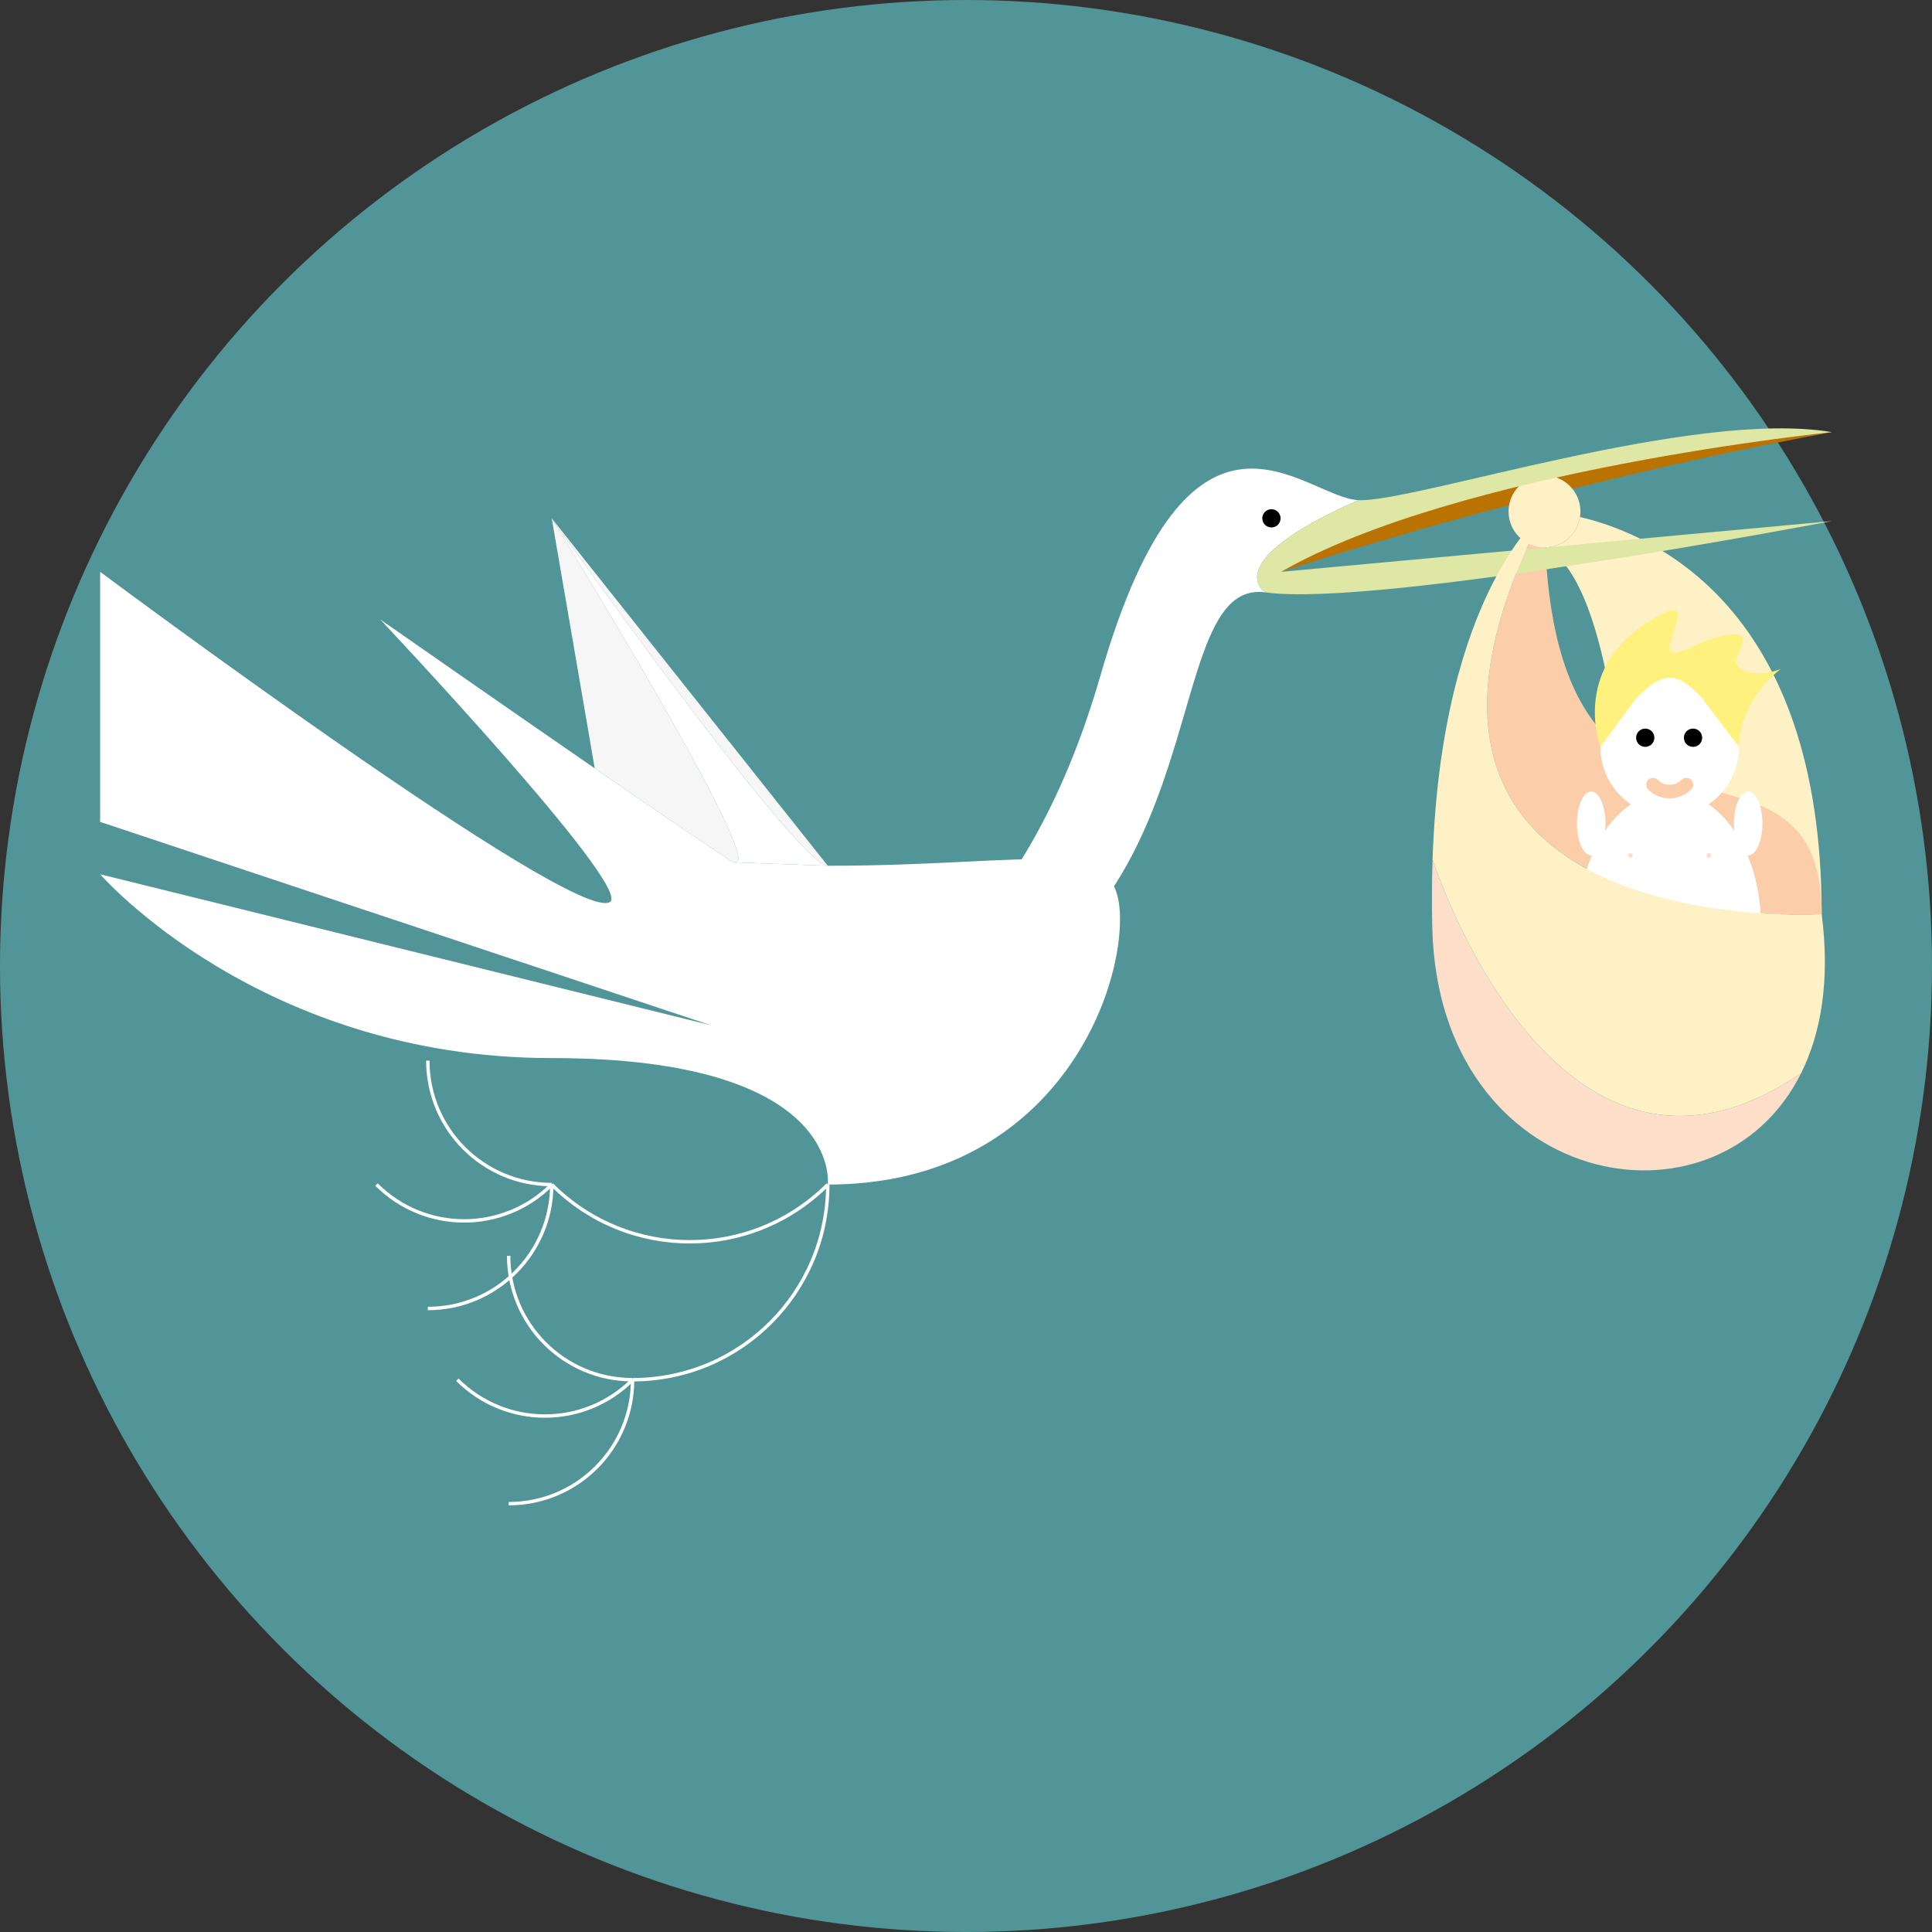 <?xml version="1.0" encoding="utf-8"?>
<!-- Generator: Adobe Illustrator 16.0.0, SVG Export Plug-In . SVG Version: 6.00 Build 0)  -->
<!DOCTYPE svg PUBLIC "-//W3C//DTD SVG 1.1//EN" "http://www.w3.org/Graphics/SVG/1.1/DTD/svg11.dtd">
<svg version="1.1" xmlns="http://www.w3.org/2000/svg" xmlns:xlink="http://www.w3.org/1999/xlink" x="0px" y="0px"
	 width="141.732px" height="141.732px" viewBox="0 0 141.732 141.732" enable-background="new 0 0 141.732 141.732"
	 xml:space="preserve">
<rect x="0" y="0" width="141.732" height="141.732" fill="#333333" stroke="none"/>
<g id="colors">
	<rect x="155.905" y="-14.173" fill="#529599" width="28.346" height="170.08"/>
	<rect x="186.943" y="-14.173" fill="#ACCACC" width="28.346" height="170.08"/>
	<rect x="217.981" y="-14.173" fill="#F0F7F4" width="28.346" height="170.08"/>
	<rect x="249.02" y="-14.173" fill="#F9CDCF" width="28.346" height="170.08"/>
	<rect x="280.058" y="-14.173" fill="#F08C9E" width="28.346" height="170.08"/>
</g>
<g id="circle">
	<circle fill="#529599" cx="70.866" cy="70.866" r="70.866"/>
</g>
<g id="stork1" display="none">
	<g display="inline">
		<path fill="#F0F7F4" d="M60.748,88.509c-33.642,0-24.358-42.698-24.358-42.698c33.75,34.75,41.262,24.968,41.262,24.968
			S72.856,88.509,60.748,88.509z"/>
		<path fill="#F9CDCF" d="M77.651,70.779c0,0-18.261,21.781-41.262-24.968L77.651,70.779z"/>
		<path fill="#BA7300" d="M89.628,59.627c0,0,16.177-5.424,35.094-8.901C124.722,50.726,102.429,51.13,89.628,59.627z"/>
		<path fill="#F0F7F4" d="M94.556,55.059c-3.5-0.167-10.666-8.833-16.43,11.162c-5.764,19.995-17.378,22.288-17.378,22.288
			c26.358,0,20.059-28.663,27.892-27.573C88.64,60.936,85.472,59.057,94.556,55.059z"/>
		<circle cx="89.015" cy="56.217" r="0.583"/>
		<path fill="#DEE7A4" d="M89.628,59.627c11.32-6.5,35.094-8.901,35.094-8.901c-8.833-1.5-26.666,4.5-30.166,4.333
			c-9.084,3.998-5.916,5.877-5.916,5.877c7.131,0.992,36.082-4.543,36.082-4.543L89.628,59.627z"/>
		<path fill="#F0F7F4" d="M77.651,70.779c0,0-4.637,22.656-47.762,24.906C-13.235,97.936,64.689,83.741,77.651,70.779z"/>
	</g>
</g>
<g id="stork2" display="none">
	<g display="inline">
		<path fill="#ACCACC" d="M140.357,88.961c0-20.128-16.169-46.445-23.778-46.445l0,0c3.805,0,11.89,29.826,11.89,39.889
			s-8.085,13.222-11.89,13.222v19.778C124.188,115.405,140.357,109.088,140.357,88.961z"/>
		<path fill="#F9CDCF" d="M122.523,62.461c0,5.031-4.042,6.611-5.944,6.611v26.555c3.805,0,11.89-3.158,11.89-13.222
			s-8.085-39.889-11.89-39.889v0C118.481,42.517,122.523,57.429,122.523,62.461z"/>
		<path fill="#ACCACC" d="M75.502,59.705L50.986,15.748c0,0-25.167,26.667,0,49.667C76.153,88.414,75.502,59.705,75.502,59.705z"/>
		<path fill="#F0F7F4" d="M52.964,83.345c-44.856,0-32.478-56.93-32.478-56.93c45,46.333,55.016,33.291,55.016,33.291
			S69.108,83.345,52.964,83.345z"/>
		<path fill="#BA7300" d="M91.471,44.835c0,0,21.569-7.231,46.793-11.868C138.264,32.967,108.539,33.507,91.471,44.835z"/>
		<path fill="#F0F7F4" d="M98.041,38.745c-4.667-0.222-14.222-11.778-21.906,14.882C68.45,80.288,52.964,83.345,52.964,83.345
			c35.145,0,26.745-38.217,37.189-36.764C90.153,46.581,85.929,44.076,98.041,38.745z"/>
		<circle cx="90.653" cy="40.29" r="0.778"/>
		<path fill="#DEE7A4" d="M91.471,44.835c15.094-8.667,46.793-11.868,46.793-11.868c-11.778-2-35.556,6-40.223,5.778
			c-12.112,5.331-7.888,7.836-7.888,7.836c9.507,1.323,48.11-6.058,48.11-6.058L91.471,44.835z"/>
		<path fill="#ACCACC" d="M52.964,83.345c0,0-10.922,31.847-51.589,8.736c0,0,26.956,20.82,51.589,8.41s22.538-40.786,22.538-40.786
			L52.964,83.345z"/>
		<path fill="#F0F7F4" d="M75.502,59.705c0,0,18.573,20.202,0,44.733c-18.572,24.531-37.041,21.42-37.041,21.42L75.502,59.705z"/>
		<path fill="none" d="M110.635,62.461c0,5.031,4.042,6.611,5.944,6.611V42.517C114.677,42.517,110.635,57.429,110.635,62.461z"/>
		<path fill="#F0F7F4" d="M104.69,82.405c0-10.063,8.084-39.889,11.889-39.889l0,0c-7.609,0-23.777,26.317-23.777,46.445
			c0,20.127,16.168,26.444,23.777,26.444V95.627C112.774,95.627,104.69,92.469,104.69,82.405z"/>
		<path fill="#F08C9E" d="M104.69,82.405c0,10.063,8.084,13.222,11.889,13.222V69.072c-1.902,0-5.944-1.58-5.944-6.611
			c0-5.032,4.042-19.944,5.944-19.944v0C112.774,42.516,104.69,72.342,104.69,82.405z"/>
	</g>
</g>
<g id="stork3">
	<path fill="#FFF1C6" d="M133.639,67.063c0-22.453-12.247-27.846-17.729-29.137c-0.189,1.227-1.223,2.172-2.487,2.227
		c4.956,2.846,5.843,19.17,6.003,24.93c4.06,1.474,8.41,1.889,11.213,1.986L133.639,67.063z"/>
	<path fill="#FBCDA9" d="M133.639,67.063c0-16.168-20.333,0.034-20.333-29.541C96.925,69.295,133.639,67.063,133.639,67.063z"/>
	<path fill="#BA7300" d="M93.979,41.951c0,0,18.624-6.247,40.407-10.249C134.386,31.702,108.719,32.168,93.979,41.951z"/>
	<path fill="#FFF1C6" d="M113.306,34.886c-1.457,0-2.638,1.181-2.638,2.636c0,1.456,1.181,2.637,2.638,2.637
		c0.039,0,0.078-0.004,0.116-0.006c1.265-0.055,2.298-1,2.487-2.227c0.02-0.132,0.032-0.265,0.032-0.404
		C115.941,36.066,114.762,34.886,113.306,34.886z"/>
	<path fill="#FFFFFF" d="M99.652,36.692C95.621,36.5,87.37,26.521,80.734,49.543c-6.636,23.023-20.009,25.663-20.009,25.663
		c30.349,0,23.094-33.003,32.115-31.747C92.841,43.459,89.19,41.295,99.652,36.692z"/>
	<path fill="none" stroke="#FFFFFF" stroke-width="0.25" stroke-miterlimit="10" d="M60.726,86.899
		c0,7.915-6.404,14.318-14.318,14.318"/>
	<path fill="none" stroke="#FFFFFF" stroke-width="0.25" stroke-miterlimit="10" d="M60.726,86.899
		c-5.596,5.598-14.652,5.598-20.249,0"/>
	<circle cx="93.272" cy="38.025" r="0.67"/>
	<path fill="#DEE7A4" d="M93.979,41.951c13.034-7.484,40.407-10.249,40.407-10.249c-10.171-1.727-30.704,5.181-34.733,4.99
		c-10.462,4.603-6.812,6.767-6.812,6.767c8.21,1.142,41.545-5.232,41.545-5.232L93.979,41.951z"/>
	<path fill="none" d="M133.639,67.063l-3.001,0.007C132.468,67.134,133.639,67.063,133.639,67.063z"/>
	<ellipse fill="#FFFFFF" cx="122.49" cy="67.845" rx="6.692" ry="9.776"/>
	<circle fill="#FFFFFF" cx="122.489" cy="54.792" r="5.086"/>
	<circle cx="120.695" cy="54.12" r="0.67"/>
	<circle cx="124.202" cy="54.12" r="0.671"/>
	<path fill="none" stroke="#FBCDA9" stroke-linecap="round" stroke-miterlimit="10" d="M123.71,57.564
		c-0.677,0.674-1.767,0.674-2.442,0"/>
	<path fill="#FFF17D" d="M117.402,54.792c0,0-2.1-5.503,3.293-9.03c5.393-3.527-0.513,3.527,3.015,1.871
		c3.529-1.655,4.775-1.366,3.865,0.216c-0.912,1.583,1.57,1.873,3.063,1.224c0,0-3.063,2.229-3.063,5.72l-2.702-3.55
		c0,0-1.227-1.535-2.383-1.535c-1.109,0-2.466,1.535-2.466,1.535L117.402,54.792z"/>
	<circle fill="#FDDEC9" cx="119.609" cy="62.756" r="0.168"/>
	<circle fill="#FDDEC9" cx="125.367" cy="62.756" r="0.168"/>
	<ellipse fill="#FFFFFF" cx="128.246" cy="60.408" rx="1.046" ry="2.339"/>
	<ellipse fill="#FFFFFF" cx="116.731" cy="60.408" rx="1.047" ry="2.339"/>
	<path fill="none" d="M54.067,63.267l-0.223-0.009C53.939,63.292,54.014,63.295,54.067,63.267z"/>
	<path fill="#F6F6F6" d="M60.726,63.512L40.477,38.025C40.477,38.025,58.488,63.512,60.726,63.512z"/>
	<path fill="#F6F6F6" d="M53.844,63.258l0.223,0.009c1.509-0.79-13.59-25.242-13.59-25.242l3.152,18.339
		c4.235,2.921,8.14,5.59,9.938,6.753C53.675,63.188,53.765,63.231,53.844,63.258z"/>
	<path fill="#FFFFFF" d="M54.067,63.267l6.659,0.245c-2.238,0-20.249-25.486-20.249-25.486S55.576,62.477,54.067,63.267z"/>
	<path fill="#FFFFFF" d="M60.726,63.512l-6.659-0.245c-0.053,0.028-0.128,0.024-0.223-0.009c-0.079-0.027-0.168-0.071-0.278-0.141
		c-1.797-1.163-5.702-3.832-9.938-6.753C36.254,51.28,27.88,45.431,27.88,45.431s18.513,19.617,16.875,20.734
		C42.188,67.919,7.347,41.951,7.347,41.951v18.343L52.13,75.206L7.347,64.136c0,0,11.708,13.485,33.13,13.485
		c21.423,0,20.249,9.278,20.249,9.278c15.814,0,21.438-12.986,21.438-19.444C82.164,60.996,76.54,63.512,60.726,63.512z"/>
	<path fill="#FFF1C6" d="M132.132,78.725c1.47-2.957,2.129-6.838,1.507-11.662c0,0-1.171,0.071-3.001,0.007
		c-2.803-0.098-7.153-0.513-11.213-1.986c-8.131-2.953-15.094-10.152-6.119-27.561c0,0-7.551,5.832-8.213,25.545
		C105.804,65.185,114.756,90.581,132.132,78.725z"/>
	<path fill="#FDDEC9" d="M105.073,68.069c0.466,19.173,20.9,23.05,27.059,10.655c-17.376,11.856-26.328-13.54-27.039-15.657
		C105.042,64.645,105.03,66.311,105.073,68.069z"/>
	<path fill="none" stroke="#FFFFFF" stroke-width="0.25" stroke-miterlimit="10" d="M40.477,86.899c0,5.025-4.066,9.093-9.092,9.093
		"/>
	<path fill="none" stroke="#FFFFFF" stroke-width="0.25" stroke-miterlimit="10" d="M40.477,86.899
		c-3.553,3.555-9.304,3.555-12.857,0"/>
	<path fill="none" stroke="#FFFFFF" stroke-width="0.25" stroke-miterlimit="10" d="M40.477,86.899
		c-5.025,0-9.092-4.065-9.092-9.092"/>
	<path fill="none" stroke="#FFFFFF" stroke-width="0.25" stroke-miterlimit="10" d="M46.407,101.216
		c0,5.026-4.066,9.093-9.091,9.093"/>
	<path fill="none" stroke="#FFFFFF" stroke-width="0.25" stroke-miterlimit="10" d="M46.407,101.216
		c-3.553,3.555-9.304,3.555-12.857,0"/>
	<path fill="none" stroke="#FFFFFF" stroke-width="0.25" stroke-miterlimit="10" d="M46.407,101.216
		c-5.026,0-9.091-4.065-9.091-9.091"/>
</g>
<g id="egg" display="none">
	<path display="inline" fill="#ACCACC" d="M115.619,76.353c-1.041,2.465-2.118,5.014-6.254,5.014s-5.213-2.549-6.254-5.014
		c-1.083-2.564-2.106-4.986-6.579-4.986s-5.496,2.422-6.579,4.986c-1.041,2.465-2.118,5.014-6.254,5.014s-5.213-2.549-6.254-5.014
		c-1.083-2.564-2.106-4.986-6.579-4.986s-5.496,2.422-6.579,4.986c-1.041,2.465-2.118,5.014-6.254,5.014s-5.213-2.549-6.254-5.014
		c-1.083-2.564-2.106-4.986-6.579-4.986s-5.496,2.422-6.579,4.986c-1.041,2.465-2.118,5.014-6.254,5.014s-5.213-2.549-6.254-5.014
		c-1.082-2.563-2.105-4.982-6.569-4.986c0.199,38.326,23.097,69.313,51.323,69.313c28.228,0,51.125-30.987,51.324-69.313
		C117.725,71.369,116.701,73.789,115.619,76.353z"/>
	<path display="inline" fill="#F0F7F4" d="M27.034,75.963c0.998,2.363,1.86,4.403,5.333,4.403s4.335-2.04,5.333-4.403
		c1.108-2.623,2.364-5.597,7.5-5.597s6.392,2.974,7.5,5.597c0.998,2.363,1.86,4.403,5.333,4.403s4.335-2.04,5.333-4.403
		c1.108-2.623,2.364-5.597,7.5-5.597s6.392,2.974,7.5,5.597c0.998,2.363,1.86,4.403,5.333,4.403s4.335-2.04,5.333-4.403
		c1.108-2.623,2.364-5.597,7.5-5.597s6.392,2.974,7.5,5.597c0.998,2.363,1.86,4.403,5.333,4.403s4.335-2.04,5.333-4.403
		c1.108-2.622,2.363-5.594,7.493-5.597C121.994,32.041,99.096,1.052,70.867,1.052c-28.228,0-51.126,30.989-51.324,69.314
		C24.671,70.37,25.927,73.342,27.034,75.963z"/>
</g>
</svg>

